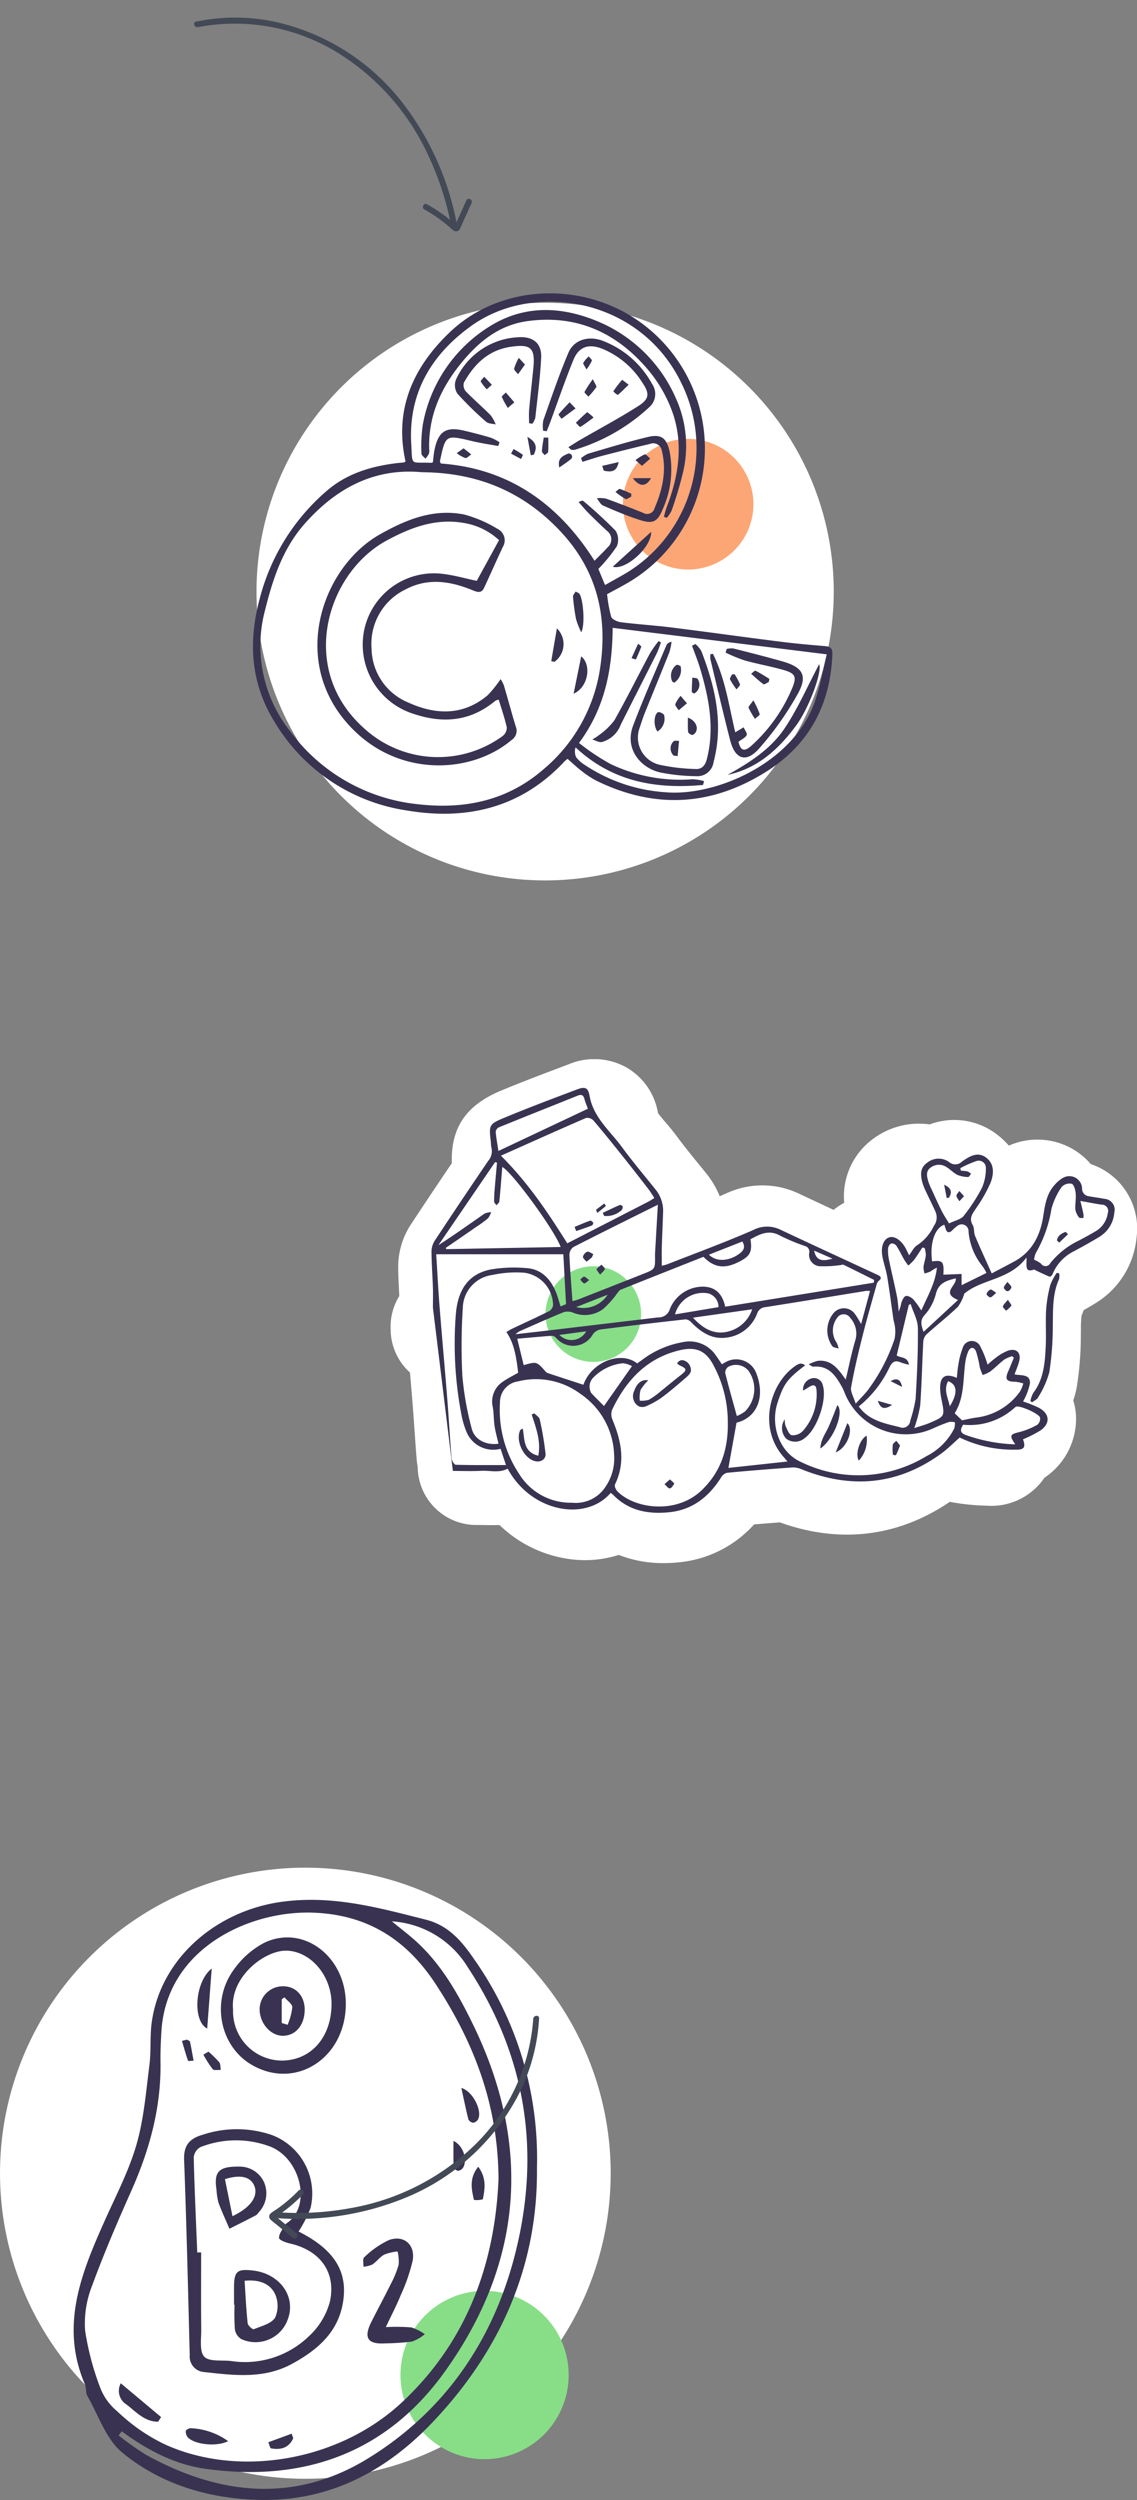 <svg xmlns="http://www.w3.org/2000/svg" xmlns:xlink="http://www.w3.org/1999/xlink" width="193.684" height="425.561" viewBox="0 0 193.684 425.561">
  <rect x="0" y="0" width="193.684" height="425.561" fill="#808080" stroke="none"/>
  <defs>
    <clipPath id="clip-path">
      <rect id="Rectángulo_402096" data-name="Rectángulo 402096" width="137.145" height="100.776" transform="translate(-10)" fill="none"/>
    </clipPath>
    <clipPath id="clip-path-2">
      <rect id="Rectángulo_402099" data-name="Rectángulo 402099" width="122.03" height="107.64" fill="none"/>
    </clipPath>
    <clipPath id="clip-path-3">
      <rect id="Rectángulo_402104" data-name="Rectángulo 402104" width="25.896" height="53.879" transform="translate(0 0)" fill="none"/>
    </clipPath>
  </defs>
  <g id="Grupo_1102155" data-name="Grupo 1102155" transform="translate(11512.363 12227.508)">
    <g id="Grupo_1102154" data-name="Grupo 1102154">
      <g id="Grupo_1102153" data-name="Grupo 1102153">
        <path id="Trazado_874590" data-name="Trazado 874590" d="M137.183,45.315A49.165,49.165,0,1,1,83.166,1.538a49.164,49.164,0,0,1,54.017,43.777" transform="translate(-11507.787 -12177.239)" fill="#fff"/>
        <path id="Trazado_882297" data-name="Trazado 882297" d="M11.119,0A11.119,11.119,0,1,1,0,11.119,11.119,11.119,0,0,1,11.119,0Z" transform="translate(-11406.258 -12152.798)" fill="#fca675"/>
        <path id="Trazado_874591" data-name="Trazado 874591" d="M64.63,28.624c-1.983-8.891,1.318-16.09,7.58-22.041,8.231-7.822,21.442-8.717,31.25-2.457a26.482,26.482,0,0,1-.679,44.981c-1.2.718-2.445,1.355-3.816,2.11a24.164,24.164,0,0,0,.692,3.821c.154.463,1.072.872,1.687.95,2.887.363,5.8.537,8.685.9,6.137.766,12.262,1.629,18.4,2.4,2.526.32,5.065.549,7.6.756.952.077,1.361.354,1.316,1.417-.365,8.68-4,15.452-11.463,20.085-9.3,5.771-18.855,6.221-28.67,1.452a16,16,0,0,1-2.6-1.7c-.823-.622-1.569-1.347-2.378-2.052a3.745,3.745,0,0,0-.47.377c-7.371,7.928-16.612,10.143-26.918,8.406A31.651,31.651,0,0,1,42.179,72.719c-3.942-6.5-4.351-13.466-2.385-20.765A36.023,36.023,0,0,1,51.131,33.688c3.442-3,7.567-4.237,11.979-4.781.413-.051.829-.073,1.242-.126a.951.951,0,0,0,.278-.157m2.817,1.828C59.358,29.7,52.87,33.111,47.472,39.2c-3.769,4.25-5.453,9.432-6.772,14.738a23.389,23.389,0,0,0,4.32,20.658A30.9,30.9,0,0,0,66.783,86.969c7.868.9,15.16-.59,21.3-5.911a27.782,27.782,0,0,0,9.7-17.315c1.318-8.838-.554-16.657-6.859-23.327-6.359-6.724-14.109-9.9-23.479-9.964m31.169,19.2c1.449-.824,2.767-1.524,4.033-2.3a24.907,24.907,0,0,0,9.068-31.869C104.751.75,86.591-2.058,76,5.423,69.112,10.286,65.118,16.9,65.6,25.553c.228,4.039-.2,3.1,3.409,3.3a.781.781,0,0,0,.278-.1c.091-.714.137-1.433.282-2.129.656-3.151,1.965-3.984,5.1-3.238,1.517.362,3.03.752,4.524,1.2a8,8,0,0,1,1.449.771q-.114.319-.225.637c-1.476-.274-2.965-.487-4.423-.835-4.552-1.086-4.547-1.106-5.5,3.408-.016.08.063.18.148.4,11.572.843,20.032,6.848,26.181,16.554.826-.84,1.545-1.517,2.2-2.251a1.8,1.8,0,0,0-.1-2.858q-1.606-1.479-3.145-3.028c-.583-.584-1.105-1.228-1.654-1.845.453-.269.684-.288.8-.181a74.342,74.342,0,0,1,5.49,5.053,2.889,2.889,0,0,1,.193,2.675A27.121,27.121,0,0,1,97.48,46.91l1.135,2.739m1.3,7.291c-.056,7.036-1.31,13.642-5.733,19.6a38.488,38.488,0,0,0,5.384,3.588,27.656,27.656,0,0,0,13.96,2.584,7.875,7.875,0,0,1,1.957.319c-.056.217-.111.434-.166.651-7.975.735-15.4-.5-21.722-6.39a2.355,2.355,0,0,0,.086,1.646,5.368,5.368,0,0,0,1.495,1.345A28.1,28.1,0,0,0,108.9,84.924c8.3.75,21.7-4.766,25.446-15.412.913-2.59,1.366-5.341,2.039-8.061L99.915,56.939" transform="translate(-11507.912 -12177.574)" fill="#393351"/>
        <path id="Trazado_874592" data-name="Trazado 874592" d="M78.518,57.859a5.109,5.109,0,0,1,.558,1.027c.7,2.339,1.32,4.7,2.037,7.033a1.879,1.879,0,0,1-.694,2.29C73.8,73.8,62.191,74.519,54.134,67.136,42.07,56.082,47.736,39,57.948,33.228,62.439,30.693,67.1,28.79,72.34,29.84A21.486,21.486,0,0,1,78,32.281a2.16,2.16,0,0,1,.9,3.093c-1.081,2.3-2.1,4.629-3.176,6.933-.439.943-1.079.786-1.933.434-3.777-1.556-7.619-2.179-11.44-.159a10.275,10.275,0,0,0-5.8,10.1,10.085,10.085,0,0,0,6.271,9.168c4.654,2.106,9.3,2.267,13.48-1.228a18.864,18.864,0,0,0,2.218-2.759M78.258,34.2a11.459,11.459,0,0,0-5.95-2.916c-4.831-.856-9.1.757-13.25,3.017-10.034,5.465-15.1,21.609-3.979,31.75a18.66,18.66,0,0,0,23.782,1.506,1.838,1.838,0,0,0,.724-1.455c-.348-1.607-.9-3.17-1.374-4.743a2.047,2.047,0,0,0-.4.1,2.278,2.278,0,0,0-.389.257c-4.21,3.395-8.838,3.714-13.821,2.023a12.351,12.351,0,0,1-8.3-14.271,12.141,12.141,0,0,1,13.439-9.52c1.931.235,3.822.781,5.723,1.183l3.8-6.934" transform="translate(-11505.617 -12169.762)" fill="#393351"/>
        <path id="Trazado_874593" data-name="Trazado 874593" d="M83.161,47.081a14.151,14.151,0,0,1-.885-2.232,35.363,35.363,0,0,1-.516-3.83c-.024-.273.279-.577.432-.866a2.106,2.106,0,0,1,.631.348c.664.765,1.042,5.305.338,6.58" transform="translate(-11496.512 -12166.957)" fill="#393351"/>
        <path id="Trazado_874594" data-name="Trazado 874594" d="M81.839,55.23c.47-2.314.867-4.261,1.295-6.364,1.835,1.5,1.178,5.286-1.295,6.364" transform="translate(-11496.491 -12164.653)" fill="#393351"/>
        <path id="Trazado_874595" data-name="Trazado 874595" d="M78.829,50.683c.3-1.779.611-3.558.958-5.58a3.73,3.73,0,0,1-.408,5.7l-.55-.119" transform="translate(-11497.287 -12165.648)" fill="#393351"/>
        <path id="Trazado_874596" data-name="Trazado 874596" d="M102.639,37.432c.167-.57.295-1.157.507-1.709,1.969-5.13,2.811-10.435,1.082-15.705a23.346,23.346,0,0,0-4.32-7.642C94.6,6.122,87.859,3,79.466,4.126c-4.757.639-8.191,3.356-11.126,6.883-3.6,4.329-5.866,9.183-5.677,14.96a1.833,1.833,0,0,1-.058.771,4.66,4.66,0,0,1-.587.813c-.236-.283-.678-.569-.676-.851a25.411,25.411,0,0,1,.235-4.973A24.871,24.871,0,0,1,73.2,4.883c6.25-3.794,12.945-3.161,19.309-.2A25.045,25.045,0,0,1,104.721,17.35a19.578,19.578,0,0,1,1.216,12.38,65.945,65.945,0,0,1-1.988,6.681,5.3,5.3,0,0,1-.816,1.215l-.5-.195" transform="translate(-11501.913 -12176.979)" fill="#393351"/>
        <path id="Trazado_874597" data-name="Trazado 874597" d="M82.047,24.579c.722-.449,1.359-.867,2.018-1.248,3.314-1.917,6.7-3.717,9.924-5.776,1.85-1.182,1.921-2.1.693-3.912A14.643,14.643,0,0,0,87.761,7.8c-2.285-.864-3.925-.336-4.852,1.921-1.436,3.5-2.651,7.095-3.965,10.648-.185.5-.389.993-.584,1.488l-.615-.075a5.519,5.519,0,0,1,.027-1.754c1.371-3.86,2.679-7.751,4.277-11.517.929-2.194,3.353-2.932,5.737-2.084a16.112,16.112,0,0,1,8.532,7.407,2.985,2.985,0,0,1-.54,3.982,32.132,32.132,0,0,1-12.618,7.2,1.428,1.428,0,0,1-.612,0c-.082-.011-.149-.124-.5-.437" transform="translate(-11497.591 -12175.965)" fill="#393351"/>
        <path id="Trazado_874598" data-name="Trazado 874598" d="M78.482,20.554c0-.77-.058-1.544.011-2.308.215-2.381.486-4.757.721-7.135.336-3.4-.468-4.071-3.856-3.568-3.813.566-6.2,2.925-7.971,6.086a1.612,1.612,0,0,0,.29,1.467c1.369,1.415,2.873,2.7,4.26,4.1a6.407,6.407,0,0,1,.857,1.565c-.553-.143-1.253-.12-1.63-.458a56.117,56.117,0,0,1-4.886-4.783,2.641,2.641,0,0,1-.258-2.376A12.274,12.274,0,0,1,76.53,5.919c2.578-.2,4.137.958,4.012,3.5-.169,3.418-.631,6.821-1,10.227a3.247,3.247,0,0,1-.5.991l-.555-.086" transform="translate(-11500.719 -12176.015)" fill="#393351"/>
        <path id="Trazado_874599" data-name="Trazado 874599" d="M82.847,22.976a5.25,5.25,0,0,1,1.216-.764c3.384-.988,6.756-2.033,10.184-2.844,2.257-.532,3.162.186,3.673,2.442a16.337,16.337,0,0,1-1.186,9.9c-.876,2.162-1.7,2.5-3.93,1.778-2.117-.68-4.176-1.554-6.217-2.443-.45-.2-.713-.818-1.062-1.244a5.161,5.161,0,0,1,1.55.058c2.144.769,4.271,1.593,6.383,2.448a1.3,1.3,0,0,0,1.893-.775c1.35-3.157,2.113-6.4,1.243-9.846a1.478,1.478,0,0,0-2.034-1.122c-2.674.626-5.34,1.3-8,1.99-1.173.3-2.323.7-3.483,1.052l-.231-.626" transform="translate(-11496.225 -12172.496)" fill="#393351"/>
        <path id="Trazado_874600" data-name="Trazado 874600" d="M87.109,38.051,93.665,32.1c.077,2.635-4.377,6.628-6.556,5.946" transform="translate(-11495.098 -12169.085)" fill="#393351"/>
        <path id="Trazado_874601" data-name="Trazado 874601" d="M85.173,16.911c-.914.665-1.564,1.182-2.273,1.6-.085.049-.5-.46-.756-.711.636-.612,1.258-1.242,1.937-1.8a8.52,8.52,0,0,1,1.092.915" transform="translate(-11496.411 -12173.345)" fill="#393351"/>
        <path id="Trazado_874602" data-name="Trazado 874602" d="M82.71,15.715,80.318,17.48c-.177-.26-.558-.687-.5-.757.584-.719,1.239-1.382,1.874-2.06l1.019,1.052" transform="translate(-11497.027 -12173.696)" fill="#393351"/>
        <path id="Trazado_874603" data-name="Trazado 874603" d="M89.8,12.472c-.741.722-1.266,1.275-1.856,1.746a2.908,2.908,0,0,1-.754-.616,17.791,17.791,0,0,1,1.5-1.955c.019-.02.527.389,1.111.824" transform="translate(-11495.077 -12174.494)" fill="#393351"/>
        <path id="Trazado_874604" data-name="Trazado 874604" d="M88.5,22.715c-.353,1.8-1.419,1.673-2.444,1.493-.164-.028-.244-.551-.363-.846l2.807-.647" transform="translate(-11495.472 -12171.567)" fill="#393351"/>
        <path id="Trazado_874605" data-name="Trazado 874605" d="M74.3,15.021l-1.106.962a14.4,14.4,0,0,1-1.024-1.875c-.056-.14.445-.5.689-.759L74.3,15.021" transform="translate(-11499.05 -12174.045)" fill="#393351"/>
        <path id="Trazado_874606" data-name="Trazado 874606" d="M84.733,11.556c.339.746.69,1.191.589,1.355a13.506,13.506,0,0,1-1.349,1.621c-.235-.276-.726-.675-.663-.808a19.424,19.424,0,0,1,1.422-2.168" transform="translate(-11496.104 -12174.519)" fill="#393351"/>
        <path id="Trazado_874607" data-name="Trazado 874607" d="M75.672,9.82c-.465.655-.821,1.153-1.176,1.653-.238-.326-.719-.7-.665-.969a8.824,8.824,0,0,1,.79-1.819L75.672,9.82" transform="translate(-11498.61 -12175.277)" fill="#393351"/>
        <path id="Trazado_874608" data-name="Trazado 874608" d="M90.15,27.662c-.322.143-.745.486-.947.386a12.749,12.749,0,0,1-1.725-1.2c.254-.185.569-.569.754-.515a15.743,15.743,0,0,1,1.959.828c-.013.167-.027.333-.04.5" transform="translate(-11495 -12170.611)" fill="#393351"/>
        <path id="Trazado_874609" data-name="Trazado 874609" d="M79.929,23.944c-.357-1.57.573-1.95,1.435-2.344a.542.542,0,0,1,.587.886c-.645.522-1.343.979-2.022,1.458" transform="translate(-11497.017 -12171.869)" fill="#393351"/>
        <path id="Trazado_874610" data-name="Trazado 874610" d="M91.286,23.633c-.48-.42-.8-.694-1.111-.969a7.423,7.423,0,0,1,1.581-.984c.206-.07.617.465.933.725l-1.4,1.228" transform="translate(-11494.287 -12171.844)" fill="#393351"/>
        <path id="Trazado_874611" data-name="Trazado 874611" d="M89.822,24.883h3.093c-.842,1.5-1.941,1.529-3.093,0" transform="translate(-11494.381 -12170.995)" fill="#393351"/>
        <path id="Trazado_874612" data-name="Trazado 874612" d="M67.26,20.862l1.311,1.043c-.345.224-.745.682-1.024.618a5.427,5.427,0,0,1-1.455-.838l1.168-.823" transform="translate(-11500.655 -12172.058)" fill="#393351"/>
        <path id="Trazado_874613" data-name="Trazado 874613" d="M78.661,19.433c0,.813.04,1.63-.029,2.437-.016.2-.4.36-.608.539-.162-.23-.47-.469-.458-.69.046-.773.2-1.539.315-2.308l.78.023" transform="translate(-11497.621 -12172.441)" fill="#393351"/>
        <path id="Trazado_874614" data-name="Trazado 874614" d="M76.192,22.451c-.176-.955-.353-1.909-.578-3.129,1.493.853,1.723,1.75,1.089,3.033l-.511.1" transform="translate(-11498.137 -12172.465)" fill="#393351"/>
        <path id="Trazado_874615" data-name="Trazado 874615" d="M71.224,12.6l-.869.771a7.746,7.746,0,0,1-1.023-1.326c-.068-.138.382-.536.594-.814l1.3,1.369" transform="translate(-11499.8 -12174.605)" fill="#393351"/>
        <path id="Trazado_874616" data-name="Trazado 874616" d="M83.685,10.713c-.3-.6-.62-.972-.536-1.142a5.446,5.446,0,0,1,.915-1.084c.195.25.6.566.541.74a7.5,7.5,0,0,1-.92,1.486" transform="translate(-11496.148 -12175.329)" fill="#393351"/>
        <path id="Trazado_874617" data-name="Trazado 874617" d="M73.848,20.955c.536.322,1.081.63,1.586,1a3.823,3.823,0,0,1-.329.7l-1.693-.914.436-.784" transform="translate(-11498.719 -12172.033)" fill="#393351"/>
        <path id="Trazado_874618" data-name="Trazado 874618" d="M100.564,47.29a5.035,5.035,0,0,1,1.009,1.214c2.352,6.1,3.81,12.3,2.082,18.873a2.786,2.786,0,0,1-2.974,2.412,32.909,32.909,0,0,1-6.168-.644c-3.17-.741-6.11-3.891-4.561-7.986,1.744-4.611,3.758-9.121,5.667-13.669.109-.258.348-.462.876-.58a10.417,10.417,0,0,1-.379,1.8c-1.381,3.475-2.815,6.93-4.209,10.4-.33.817-.58,1.665-.869,2.5a4.76,4.76,0,0,0,3.376,6.226,32.649,32.649,0,0,0,6.153.73c1.033.068,1.637-.536,1.924-1.64,1.379-5.307.377-10.419-1.14-15.494-.389-1.3-.91-2.565-1.373-3.846l.585-.3" transform="translate(-11494.459 -12165.171)" fill="#393351"/>
        <path id="Trazado_874619" data-name="Trazado 874619" d="M100.711,48.73c2.112,4.245,2.742,8.946,3.8,13.36l1.428-.851c.192.45.655,1.029.516,1.323-.217.455-.843.716-1.4,1.139.374,1.51.971,1.8,2.281.6a27.41,27.41,0,0,0,6.928-9.865c.742-1.821.434-2.394-1.513-2.951-2.2-.628-4.457-1.022-6.657-1.634a28.062,28.062,0,0,1-3.227-1.326c.059-.207.12-.415.18-.622a3.439,3.439,0,0,1,1.1-.094c2.818.712,5.639,1.421,8.434,2.218,3.4.97,4.3,2.4,2.606,5.471a52.726,52.726,0,0,1-6.617,9.354c-2.213,2.509-4.1,1.831-4.931-1.407-1.173-4.576-2.252-9.176-3.358-13.768a3.886,3.886,0,0,1-.008-.875l.444-.07" transform="translate(-11491.625 -12164.94)" fill="#393351"/>
        <path id="Trazado_874620" data-name="Trazado 874620" d="M102.587,68.76c3.7-2.053,7.311-4.35,9.673-7.857,2.3-3.411,3.953-7.256,5.925-10.979.556,1.235-1.7,7.449-3.963,10.5-2.966,4-6.546,7.261-11.635,8.34" transform="translate(-11491.005 -12164.373)" fill="#393351"/>
        <path id="Trazado_874621" data-name="Trazado 874621" d="M96.046,47.041a17.267,17.267,0,0,1-.673,1.792c-2.047,4.08-4.126,8.144-6.175,12.223A4.809,4.809,0,0,1,86,64c-.5.1-1.092-.276-1.644-.432a9.637,9.637,0,0,0,1.208-.8,11.385,11.385,0,0,0,2.559-2.473c2.114-3.745,4.03-7.6,6.06-11.4a19.675,19.675,0,0,1,1.465-2.075l.4.217" transform="translate(-11495.825 -12165.193)" fill="#393351"/>
        <path id="Trazado_874622" data-name="Trazado 874622" d="M93.255,59.681c-.7-.818-.673-2.88.086-3.289.21-.113,1.008.287,1.03.5a2.557,2.557,0,0,1-1.116,2.785" transform="translate(-11493.606 -12162.668)" fill="#393351"/>
        <path id="Trazado_874623" data-name="Trazado 874623" d="M108.769,52.725c-.314.139-.773.484-.914.383-.745-.532-1.407-1.176-2.1-1.782.257-.183.62-.582.752-.516.814.4,1.575.913,2.356,1.386l-.095.529" transform="translate(-11490.167 -12164.142)" fill="#393351"/>
        <path id="Trazado_874624" data-name="Trazado 874624" d="M95.516,53.054c-.235-.125-.3-.138-.321-.174a2.276,2.276,0,0,1,.7-2.851c.1-.086.692.132.709.257a2.6,2.6,0,0,1-1.087,2.769" transform="translate(-11493.023 -12164.351)" fill="#393351"/>
        <path id="Trazado_874625" data-name="Trazado 874625" d="M97.238,57.117c1.359.51,1.873,1.754,1.275,2.59-.132.185-.44.407-.6.365-.253-.064-.62-.325-.641-.532-.077-.746-.03-1.5-.03-2.423" transform="translate(-11492.424 -12162.472)" fill="#393351"/>
        <path id="Trazado_874626" data-name="Trazado 874626" d="M106.226,54.788a15.84,15.84,0,0,1,1.09,2.348c.051.182-.525.536-.813.812a13.9,13.9,0,0,1-1.089-1.889c-.076-.187.353-.579.812-1.271" transform="translate(-11490.26 -12163.087)" fill="#393351"/>
        <path id="Trazado_874627" data-name="Trazado 874627" d="M98.153,54.45c-.167-.118-.394-.2-.393-.288.009-.81.057-1.62.094-2.43.309.068.81.047.893.223a1.712,1.712,0,0,1-.593,2.5" transform="translate(-11492.282 -12163.896)" fill="#393351"/>
        <path id="Trazado_874628" data-name="Trazado 874628" d="M95.438,62.773a1.689,1.689,0,0,1-.02-2.447c.135-.168.612-.059.931-.078l-.243,2.6-.668-.078" transform="translate(-11493.037 -12161.648)" fill="#393351"/>
        <path id="Trazado_874629" data-name="Trazado 874629" d="M103.674,51.257a10.362,10.362,0,0,1,.939,1.74c.068.2-.379.578-.592.874a14.881,14.881,0,0,1-1.1-1.687c-.091-.187.187-.553.3-.837l.456-.09" transform="translate(-11490.921 -12164.021)" fill="#393351"/>
        <path id="Trazado_874630" data-name="Trazado 874630" d="M97.526,55.457l-1.409,1.192c-.207-.358-.645-.778-.57-1.06a5.289,5.289,0,0,1,.894-1.4c.3.348.593.7,1.085,1.271" transform="translate(-11492.869 -12163.246)" fill="#393351"/>
        <path id="Trazado_874631" data-name="Trazado 874631" d="M90.765,47.171a5.99,5.99,0,0,1,.558.479c-.3.74-.594,1.483-.941,2.2a5.029,5.029,0,0,1-.738-.233l1.122-2.448" transform="translate(-11494.428 -12165.102)" fill="#393351"/>
        <g id="Grupo_1100972" data-name="Grupo 1100972" transform="translate(-11445.825 -12047.204)" clip-path="url(#clip-path)">
          <path id="Trazado_874716" data-name="Trazado 874716" d="M119.26,17.845a11.838,11.838,0,0,0-3.184-2.62,12.044,12.044,0,0,0-10.757-.514,12.891,12.891,0,0,0-1.807-1.726A11.951,11.951,0,0,0,91.825,11.1a13.056,13.056,0,0,0-9.538,2.389,12.138,12.138,0,0,0-5.019,10.954,11.236,11.236,0,0,0-1.806,1.2q-2.908-1.351-5.811-2.715a14.548,14.548,0,0,0-12.5-.075c-.364.159-.728.315-1.093.471a15.229,15.229,0,0,0-2.239-3.819c-.535-.671-1.078-1.337-1.62-2-1.2-1.474-2.329-2.866-3.347-4.252-.707-.963-1.409-1.789-2.031-2.517-.445-.523-1.038-1.219-1.279-1.589a11.027,11.027,0,0,0-5.386-7.755A11.247,11.247,0,0,0,30.283.885l-.566.213C26.146,2.444,22.455,3.835,18.8,5.356c-5.923,2.463-8.56,6.288-8.371,12.343-2.293,3.382-4.631,6.88-6.972,10.43a13.124,13.124,0,0,0-2.164,7.21c.006,1.378.071,2.662.134,3.9.018.361.032.722.049,1.082A9.909,9.909,0,0,0,0,45.761l.01.417A9.93,9.93,0,0,0,3.3,53.333c.159,1.857.319,3.716.466,5.575.11,1.372.2,2.746.3,4.118.118,1.725.236,3.448.381,5.16a11.034,11.034,0,0,0,.17,1.2,9.972,9.972,0,0,0,9.972,9.9c.431,0,.854,0,1.268.011.828.011,1.738.023,2.7,0a21.292,21.292,0,0,0,12.458,5.859,18.955,18.955,0,0,0,7.852-.775,20.631,20.631,0,0,0,7.654,1.395,26.177,26.177,0,0,0,2.75-.15,19.725,19.725,0,0,0,12.65-6.437c1.367-.113,2.821-.228,4.4-.344,10.207,3.673,20.157,2.472,28.931-3.5a37.615,37.615,0,0,0,6.224.652,10.9,10.9,0,0,0,9.676-4.438c.069-.095.14-.2.212-.3l.088-.061a12.09,12.09,0,0,0,5.3-10.536,11.262,11.262,0,0,0-.465-2.586,15.016,15.016,0,0,0,.61-2.338,56.453,56.453,0,0,0,.683-8.668l.012-1.044a17.878,17.878,0,0,1,.112-2.389c.138-.312.253-.617.354-.918.664-.377,1.345-.773,2.029-1.194a14.672,14.672,0,0,0,6.986-11.212,11.555,11.555,0,0,0-7.81-12.462" transform="translate(0 0)" fill="#fff"/>
          <circle id="Elipse_11562" data-name="Elipse 11562" cx="8.139" cy="8.139" r="8.139" transform="translate(26.397 35.247)" fill="#87de87"/>
          <path id="Trazado_874717" data-name="Trazado 874717" d="M5.966,41.429c0-1.211.032-2.354-.006-3.494-.068-2.034-.226-4.066-.237-6.1a3.516,3.516,0,0,1,.571-1.844q4.487-6.8,9.075-13.537a2.52,2.52,0,0,0,.551-2.315,4.678,4.678,0,0,1-.078-.834c-.344-2.99-.389-3.1,2.363-4.242,4.053-1.687,8.166-3.227,12.275-4.777,1.412-.532,1.918-.346,2.175,1.092.662,3.69,3.49,5.954,5.525,8.727,1.818,2.475,3.809,4.824,5.728,7.225a5.727,5.727,0,0,1,1.267,3.9c-.069,2-.162,3.992-.221,5.988-.028.978,0,1.959,0,3.063a8.431,8.431,0,0,0,.87-.221c4.908-1.925,9.865-3.74,14.693-5.85a5.158,5.158,0,0,1,4.684-.044c5.486,2.585,11,5.113,16.5,7.671.492.228.858.514.2,1.03a1.468,1.468,0,0,0-.386.74c-.793,2.84-1.62,5.674-2.338,8.534-.735,2.928-1.441,5.871-1.975,8.842-.135.752.434,1.631.778,2.778.9-1,1.649-1.706,2.238-2.525A30.743,30.743,0,0,0,84.6,46.757a6.268,6.268,0,0,0-.156-3.119c-.365-2.485-.675-4.98-1.086-7.458-.2-1.216-.646-2.393-.847-3.608-.263-1.587.259-2.814,1.171-3.114.891-.293,2.043.456,2.8,1.832.189.346.35.707.6,1.215.487-.634.8-1.356,1.348-1.694A8,8,0,0,0,91.3,27.5a2.421,2.421,0,0,0,.267-2.438c-.51-1.125-1.067-2.227-1.583-3.348a9.585,9.585,0,0,1-.663-1.662c-.3-1.2-.4-2.412.785-3.257a3.078,3.078,0,0,1,3.8-.156,1.6,1.6,0,0,0,2.2-.1c1.258-.867,2.671-1.788,4.161-.612,1.408,1.111,1.232,2.808.7,4.211A24.765,24.765,0,0,1,98.5,24.483c-.578.905-1.283,1.669-.581,2.87.3.518.162,1.28.4,1.856.869,2.068,1.816,4.1,2.836,6.381,1.447-.764,2.6-1.365,3.745-1.979,3.128-1.677,4.53-4.449,5.043-7.83.288-1.894.587-3.819,1.976-5.306a5.219,5.219,0,0,1,1.359-1.139,2.173,2.173,0,0,1,3.271,1.763,1.287,1.287,0,0,0,1.178,1.357c.86.173,1.738.256,2.593.439a1.849,1.849,0,0,1,1.722,2.3,5.3,5.3,0,0,1-2.514,4.151c-1.395.856-2.834,1.642-4.272,2.425a7.567,7.567,0,0,0-3.756,3.989c-.064.175-.383.43-.481.389-.825-.335-1.627-.728-2.435-1.107-.067-.032-.142-.134-.185-.119-1.722.613-1.239-.738-1.322-2.032-2.887,3.864-7.564,3.594-10.593,6.145A7.337,7.337,0,0,1,95.4,41.27C93.673,42.923,91.781,44.4,90.009,46a2.024,2.024,0,0,0-.514,1.292c-.19,3.587-.262,7.182-.52,10.762a22.622,22.622,0,0,1-1.01,3.87c.961-.321,1.808-.543,2.607-.882,2.612-1.114,2.6-1.128,2.051-3.885a11.156,11.156,0,0,1-.258-2.013c-.023-2.009.895-2.617,2.843-1.771.092-.8.13-1.577.28-2.329a12.882,12.882,0,0,1,.725-2.758,1.6,1.6,0,0,1,3-.263,16.872,16.872,0,0,1,1.24,3.1,19.358,19.358,0,0,1,1.5-1.255,8.31,8.31,0,0,1,1.958-1.122c1.443-.492,2.294.331,1.919,1.81-.184.724-.494,1.417-.781,2.216,1.079.254,2.7-.112,2.617,1.547A10.6,10.6,0,0,1,106.5,57.39a21.753,21.753,0,0,1,2.683,1.07c1.872,1.02,2,2.647.269,3.871a21.794,21.794,0,0,1-2.967,1.5c.489,1.345.223,1.811-1.312,1.762A20.891,20.891,0,0,1,95.7,63.529c-1.044.914-2.019,1.912-3.131,2.72-7.468,5.429-15.478,6.073-23.936,2.63a3.44,3.44,0,0,0-1.493-.253c-3.7.267-7.4.556-11.1.907a1.725,1.725,0,0,0-1,.818c-2.052,3.246-4.842,5.47-8.725,5.884-3.606.383-7.022-.206-9.7-3.006a2.536,2.536,0,0,0-.368-.275c-4.224,4.931-13.523,3.314-17.555-4.131-1.449.8-3.018.287-4.533.372-1.549.086-3.107.019-4.793.019M21.431,51.206c2.2-.635,2.2-.634,3.723,1.083a.93.93,0,0,0,.376.269c2.021.669,4.045,1.328,6.074,1.99,1.32-3.818,6.313-5.878,9.157-3.639.251-.178.512-.358.77-.545A16.034,16.034,0,0,1,48.479,47.3a5.411,5.411,0,0,1,5.675,2.234c.346.478.664.976,1.036,1.526.248-.144.445-.268.65-.376a3.658,3.658,0,0,1,5.147,1.735c1.653,4.056.3,7.685-3.3,8.582L56.3,68.7l10.063-1.092c-.364-.427-.512-.608-.667-.784-4.4-4.987-2.342-12.4,1.884-15.4.533-.378,1.1-.753,1.787-.18-3.055,2.332-3.634,3.119-4.687,6.332-1.284,3.918.344,8.439,3.886,10.066A22.28,22.28,0,0,0,90.036,66.7a10.649,10.649,0,0,0,4.752-4.755,3.179,3.179,0,0,0,.088-1.015,2.818,2.818,0,0,0-1.006-.046c-.9.309-1.791.678-2.664,1.071A11.215,11.215,0,0,1,76.146,56.03a9.64,9.64,0,0,0-.434-.986c-1.093-1.976-2.267-3.846-4.982-3.572-.122.012-.26-.133-.755-.405a7.528,7.528,0,0,1,1.538-.593c2.417-.264,3.573,1.52,4.773,3.185.567-2.361,1.005-4.625,1.672-6.819a3.946,3.946,0,0,0-.886-3.652,1.326,1.326,0,0,0-2.247-.04,3.622,3.622,0,0,0-.08,4.245,3.738,3.738,0,0,1,.324.994c-.365-.135-.846-.168-1.077-.424a4.63,4.63,0,0,1,.166-5.545,2.3,2.3,0,0,1,3.795.226c.305.4.537.865.96,1.558.54-2.009,1.014-3.774,1.513-5.629a6.194,6.194,0,0,0-.708,0C74,39.5,68.289,40.439,62.569,41.336A1.565,1.565,0,0,0,61.2,42.419a6.392,6.392,0,0,1-5.324,4.112c-2.435.3-4.277-.963-5.909-2.619a1.447,1.447,0,0,0-.952-.5q-7.26.8-14.507,1.722a2.071,2.071,0,0,0-1.286.815,3.841,3.841,0,0,1-6.3.59,1.048,1.048,0,0,0-.686-.331c-1.939.14-3.874.323-5.906.5.381,1.558.73,2.983,1.1,4.492M56.2,60.9a20.323,20.323,0,0,0-2.318-9.434c-1.334-2.72-3.058-3.488-5.989-2.77-5.571,1.365-9.039,5.15-11.408,10.119a2.335,2.335,0,0,0,.071,1.686c1.5,3.624,2.261,7.244.428,11.005-.131.269.133.893.4,1.168,2.887,2.956,10.006,3.994,14.351-.161,3.19-3.051,4.556-6.858,4.464-11.614m-.443-19.644L81.069,37.17c.013-.158.027-.316.039-.476-1.732-.863-3.46-1.732-5.2-2.575-.14-.068-.363.047-.548.06a19.751,19.751,0,0,1-3.5.186,1.933,1.933,0,0,1-1.787-2.286.989.989,0,0,0-.744-1.152,35.267,35.267,0,0,1-4.194-1.75c-1.936-1.1-3.473-.269-5.072.6.326,2.131-.045,2.859-1.895,3.809-2.5,1.283-4.266,1.062-6.122-.819-4.681,1.854-9.394,3.716-14.1,5.6-.223.09-.378.36-.551.557a15.483,15.483,0,0,1-2.488,2.77,5.231,5.231,0,0,1-5.027.594,2.432,2.432,0,0,0-1.617-.108C25.71,43.216,23.2,44.35,20.675,45.46a4.224,4.224,0,0,0-.63.483c2.148-.247,4.05-.459,5.95-.685q9.159-1.086,18.318-2.178a1.977,1.977,0,0,0,2.012-1.417,6.081,6.081,0,0,1,5.595-3.82c2.183.012,3.356,1.23,3.836,3.412m-26.1,33.368a6.032,6.032,0,0,0,5.288-2.139,8.587,8.587,0,0,0,1.886-6.039A13.05,13.05,0,0,0,31.06,56.071a12.668,12.668,0,0,0-10.589-2.1,3.557,3.557,0,0,0-3.079,3.569A19.632,19.632,0,0,0,20.641,69.7a10.281,10.281,0,0,0,9.012,4.923m-12.1-59.07c4.639,4.616,8.01,9.682,11.3,14.914,4.7-2.411,9.274-4.757,13.846-7.11.313-.161.6-.368.989-.609-.359-.538-.657-1.049-1.016-1.513-1.415-1.83-2.834-3.658-4.279-5.464-1.67-2.088-3.346-4.171-5.077-6.207a1.452,1.452,0,0,0-1.247-.443c-4.754,2.057-9.478,4.183-14.518,6.431m-.411,49.034c-.23-1.005-.518-2-.672-3.01-.162-1.061-.118-2.155-.3-3.212a4.042,4.042,0,0,1,1.666-4.312c.831-.589,1.76-1.039,2.651-1.555-.406-3.56-.892-5.267-2.012-6.936.346-.195.675-.408,1.026-.573,2.093-.991,4.2-1.946,6.274-2.982a1.386,1.386,0,0,0,.66-1.033,5.64,5.64,0,0,0-4.908-5.5,18.838,18.838,0,0,0-5.423.383,5.768,5.768,0,0,0-5.042,5.6,98.674,98.674,0,0,0-.078,11.586,52.063,52.063,0,0,0,1.583,8.924c.473,1.94,2.433,2.9,4.574,2.617m1.266,3.621c-.344-1.043-.629-1.9-.912-2.757A4.923,4.923,0,0,1,11.6,62.345a14.517,14.517,0,0,1-.742-2.524A64.164,64.164,0,0,1,9.889,42.3c.4-4.072,2.2-6.594,5.849-7.369a23.652,23.652,0,0,1,6.046-.253c2.595.133,4.182,1.78,5.132,4.082.316.768.52,1.581.8,2.452l.924-.392c-.161-2.952-.315-5.81-.46-8.49H6.527c.2,3.1.341,5.967.566,8.824.415,5.254.9,10.5,1.316,15.754.27,3.383.455,6.773.74,10.155.034.4.45,1.092.7,1.1,2.787.079,5.578.05,8.553.05M16.878,16.741l-.316-.1L6.9,30.784c2.7-1.732,5.261-3.571,7.851-5.368a3.159,3.159,0,0,1,1.132-.251,3.3,3.3,0,0,1-.533,1.044,19.5,19.5,0,0,1-1.93,1.415Q10.8,29.441,8.159,31.243l.08.215,19.489-.364c-1.123-3.011-8.395-12.908-9.947-13.607-.161,1.956-.3,3.9-.5,5.848-.023.234-.319.441-.489.66-.141-.214-.4-.425-.4-.643a20.472,20.472,0,0,1,.1-2.149c.119-1.488.258-2.976.388-4.462m27.4,7.161c-5.009,2.492-9.731,4.819-14.415,7.219a1.7,1.7,0,0,0-.647,1.344c.111,2.585.329,5.165.516,7.835a9.29,9.29,0,0,0,.9-.24q5.577-2.185,11.15-4.386c2.053-.812,2.042-.821,2.014-2.984-.006-.517.04-1.037.069-1.555.133-2.344.269-4.688.415-7.233M87.343,40.8c-.1.051-.209.1-.313.155-.684,2.854-1.367,5.708-2.057,8.593.6.477,1.852.13,2.086,1.586a10.188,10.188,0,0,1-1.307-.357c-.9-.391-1.423-.315-1.964.7a18.96,18.96,0,0,1-5.287,6.77c.295.342.505.628.757.873,1.726,1.666,3.986,2.084,6.191,2.63a1.293,1.293,0,0,0,1.827-1.09,23.975,23.975,0,0,0,.913-3.7c.24-4.023.432-8.058.385-12.085-.016-1.364-.8-2.72-1.23-4.078m28.915-17.544c.2.837.377,1.54.523,2.247a3.02,3.02,0,0,1-.01.662c-.254-.023-.641.047-.735-.086a3,3,0,0,1-.634-1.352c-.067-.908.141-1.836.057-2.739-.055-.6-.284-1.493-.682-1.659a1.843,1.843,0,0,0-1.71.553,11.864,11.864,0,0,0-1.734,3.716,21.831,21.831,0,0,1-2.657,7.506,3.486,3.486,0,0,0-.3,1.161,5.087,5.087,0,0,1,1.183.669.906.906,0,0,0,1.575-.088,13.869,13.869,0,0,1,4.83-3.83q1.486-.772,2.932-1.621a4.255,4.255,0,0,0,2.035-3.091,1.06,1.06,0,0,0-1.025-1.412c-1.1-.151-2.183-.376-3.65-.635M96.1,60.6c.9-.178,1.675-.377,2.46-.475a10.7,10.7,0,0,0,7.4-4.408,5.776,5.776,0,0,0,.574-1.391,6.776,6.776,0,0,0-1.425-.3c-1.426.007-1.733-.43-1.157-1.74.34-.775.649-1.563.972-2.345l-.291-.26a5.787,5.787,0,0,0-1.34.578c-.821.628-1.546,1.381-2.363,2.015a6.444,6.444,0,0,1-1.307.616,10.616,10.616,0,0,1-.494-1.273,18.464,18.464,0,0,0-.646-2.755c-.357-.832-1-.778-1.347.057a7.6,7.6,0,0,0-.5,1.957c-.376,2.911-.155,5.937-1.791,8.52L96.1,60.6M93.888,27.082c1.07-.521,2.028-.692,2.477-1.264a29.782,29.782,0,0,0,3.126-4.8,8.021,8.021,0,0,0,.668-3.309A1.219,1.219,0,0,0,98.5,16.481a18.528,18.528,0,0,0-2.7,1.2l.113.426a7.27,7.27,0,0,1,1.109.119,2.3,2.3,0,0,1,.613.4c-.167.2-.346.567-.5.556a4.934,4.934,0,0,1-1.8-.355c-.668-.33-1.206-.913-1.845-1.314a2.33,2.33,0,0,0-2.7.037c-.879.591-.689,1.452-.472,2.268a9.145,9.145,0,0,0,.582,1.434c.562,1.228,1.112,2.463,1.717,3.67.364.727.821,1.407,1.266,2.155m-.959,8.728,3.1-.118V37.6l4.23-2.087a6.882,6.882,0,0,0-.673-1.146,10.759,10.759,0,0,1-2.372-5.9,1.172,1.172,0,0,0-1.923-.953,5.735,5.735,0,0,0-.885.784c-.467.409-.851.419-1.076-.246-.084-.248-.163-.5-.245-.751-1.648.563-2.5,3.227-2.077,6.252,1.8-.276,2.051.045,1.917,2.255M32.362,7.56c-.221-.617-.449-1.132-.589-1.67-.174-.672-.526-.807-1.145-.559-4.48,1.8-8.968,3.579-13.441,5.4a.994.994,0,0,0-.528.753c.1,1.1.3,2.189.466,3.263,5.083-2.4,10.117-4.772,15.237-7.186m57.373,23.7-.4-.069c-.475.716-.922,1.451-1.434,2.137a7.649,7.649,0,0,1-.968.922c-.234-.341-.492-.667-.7-1.025-.452-.787-.835-1.619-1.335-2.372A1.009,1.009,0,0,0,84,30.5a1.125,1.125,0,0,0-.5.857,7.511,7.511,0,0,0,.151,1.895c.447,2.148.964,4.28,1.4,6.429a23.388,23.388,0,0,1,.248,2.413,6.129,6.129,0,0,0,.452-1.485c.158-.449.433-1.082.783-1.177s.961.267,1.284.6A14.726,14.726,0,0,1,89.158,41.9c1.084-2.458,2.394-4.67,2.659-7.287a5.646,5.646,0,0,0-1.06.633,5.718,5.718,0,0,1-1.043.354,3.883,3.883,0,0,1-.183-1.1c.08-.671.332-1.32.4-1.991a4.756,4.756,0,0,0-.2-1.247m15.441,33.43c-1.056-1.516-.91-1.715.727-2.1a12.727,12.727,0,0,0,3.038-1.243,1.39,1.39,0,0,0,.459-1.19c-.112-.666-3.4-2.115-4.064-1.889a.966.966,0,0,0-.293.2,11.38,11.38,0,0,1-8.75,2.877c-.54.834-.543,1.374.422,1.742a27.562,27.562,0,0,0,8.462,1.6M57.74,59.867a6.978,6.978,0,0,0,1.353-.748,5.38,5.38,0,0,0,.621-6.965,2.772,2.772,0,0,0-3.453-.656,1.272,1.272,0,0,0-.507,1.02c.6,2.413,1.286,4.8,1.986,7.349m-22.634-1.7c1.593-2.27,3.111-4.434,4.766-6.791a4.153,4.153,0,0,0-1.524-.493,8.174,8.174,0,0,0-4.976,2.356,2.2,2.2,0,0,0-.445,2.7c.7.753,1.442,1.475,2.18,2.225M60.347,41.7,50.268,43.125c1.8,1.961,3.7,2.969,6.056,2.339A5.734,5.734,0,0,0,60.347,41.7m29.195,3.838,5.868-5.421c-2.965-1.245-.145-2.456-.386-3.688-1.481.381-2.839.716-3.352,2.525a8.543,8.543,0,0,1-1.817,3.58c-.91.937-.791,1.655-.314,3M54.617,41.327a2.409,2.409,0,0,0-1.724-2.333,4.933,4.933,0,0,0-5.685,3.573l7.409-1.24m-1.631-8.922c1.222,1.235,3.331,1.135,5.093-.1.75-.525,1.2-1.121.6-2.144l-5.7,2.244M93.726,53.932c-.818,1.529.021,2.889.284,4.291,1.273-2.053,1.417-3.664-.284-4.291m-58-14.712-5.349,2.1a4.907,4.907,0,0,0,5.349-2.1m-3.649,6.227-4.563.615a2.861,2.861,0,0,0,4.563-.615m41.951-12.37-3.131-1.37c.348,1.571,1.163,1.944,3.131,1.37" transform="translate(1.242 0.872)" fill="#393351"/>
          <path id="Trazado_874718" data-name="Trazado 874718" d="M89.552,51.7a4.758,4.758,0,0,1,.484-1.368C91.814,48,92.021,45.243,92.16,42.49c.107-2.11-.049-4.234.074-6.342a22.476,22.476,0,0,1,.717-4.224,9.525,9.525,0,0,1,1.1-2.047l.405.09a2.6,2.6,0,0,1-.017.988c-1.161,2.565-1.019,5.279-1.069,8a51.73,51.73,0,0,1-.593,7.856,16.149,16.149,0,0,1-1.931,4.3c-.179.349-.662.543-1.005.808l-.285-.212" transform="translate(19.433 6.484)" fill="#393351"/>
          <path id="Trazado_874719" data-name="Trazado 874719" d="M86.555,33.647c.3.5.664.882.59,1.008a4.235,4.235,0,0,1-.91.858c-.19-.252-.581-.559-.528-.742.1-.348.448-.624.848-1.123" transform="translate(18.598 7.302)" fill="#393351"/>
          <path id="Trazado_874720" data-name="Trazado 874720" d="M85.073,32.776c-.458.372-.711.72-1.011.769-.194.033-.688-.443-.649-.571a1.239,1.239,0,0,1,.667-.752c.191-.066.52.274.993.554" transform="translate(18.101 6.991)" fill="#393351"/>
          <path id="Trazado_874721" data-name="Trazado 874721" d="M86.449,31.141c.335.437.695.7.671.932a.936.936,0,0,1-.619.671c-.213.024-.634-.357-.663-.6s.3-.535.612-1.008" transform="translate(18.627 6.758)" fill="#393351"/>
          <path id="Trazado_874722" data-name="Trazado 874722" d="M4.558,36.113c0,.152.007.305.01.458" transform="translate(0.989 7.837)" fill="#393351"/>
          <path id="Trazado_874723" data-name="Trazado 874723" d="M55.256,51.609a3.886,3.886,0,0,0,.125,1.14c.292.579.593,1.464,1.045,1.571a2.309,2.309,0,0,0,1.875-.684,9.358,9.358,0,0,0,2.366-6.95c-.057-.985-.55-1.031-1.269-.567-.309.2-.632.382-1.025.619a1.948,1.948,0,0,1,1.6-2.115,1.533,1.533,0,0,1,1.774,1.249c.741,2.43-.989,7.447-3.064,8.917a2.5,2.5,0,0,1-3.185.124,2.633,2.633,0,0,1-.245-3.3" transform="translate(11.889 9.68)" fill="#393351"/>
          <path id="Trazado_874724" data-name="Trazado 874724" d="M63.052,48.377c1.2,1.117-.574,5.8-2.9,7.4.051-1.516.882-2.546,1.4-3.691.534-1.188.983-2.413,1.5-3.711" transform="translate(13.053 10.498)" fill="#393351"/>
          <path id="Trazado_874725" data-name="Trazado 874725" d="M62.3,55.877c.713-1.784,1.337-3.349,1.985-4.97,1.144,1.07-.03,4.211-1.985,4.97" transform="translate(13.52 11.047)" fill="#393351"/>
          <path id="Trazado_874726" data-name="Trazado 874726" d="M66.9,52.656A5.154,5.154,0,0,1,65.577,56.9c-.651-1.058.112-3.561,1.324-4.249" transform="translate(14.179 11.427)" fill="#393351"/>
          <path id="Trazado_874727" data-name="Trazado 874727" d="M71.537,54.177c-.246.606-.443,1.135-.691,1.639a.955.955,0,0,1-.522-.068,7.316,7.316,0,0,1-.027-1.694c.039-.253.394-.458.606-.684l.634.807" transform="translate(15.246 11.582)" fill="#393351"/>
          <path id="Trazado_874728" data-name="Trazado 874728" d="M36.523,45.527a8.066,8.066,0,0,0-1.325,1.66,5.3,5.3,0,0,0-.12,1.8,4.226,4.226,0,0,0,1.537-.145,13.012,13.012,0,0,0,2.026-1.456c1.126-.89,2.219-1.822,3.352-2.7,1.178-.913,1.167-1.117-.179-1.733a1.911,1.911,0,0,1-.381-.325c.556-.836,1.291-.522,1.757-.156a1.829,1.829,0,0,1,.6,1.449c-.073.469-.587.92-1,1.273-1.329,1.143-2.66,2.292-4.07,3.331a14.529,14.529,0,0,1-2.7,1.466,1.618,1.618,0,0,1-1.143-.054,2.01,2.01,0,0,1-.746-2.619c.458-1.334,1.3-1.992,2.39-1.793" transform="translate(7.37 9.136)" fill="#393351"/>
          <path id="Trazado_874729" data-name="Trazado 874729" d="M39.262,58.773c.331.316.775.654.738.719-.186.331-.5.815-.768.815-.3,0-.594-.465-.892-.728l.922-.807" transform="translate(8.32 12.754)" fill="#393351"/>
          <path id="Trazado_874730" data-name="Trazado 874730" d="M18.627,52.131c.325,1.844.069,4,2.637,4.614.484-2.495-.393-4.743-1.126-7.006l.449-.209c.319.338.842.635.924,1.025a53.367,53.367,0,0,1,.986,5.832c.094.964-.8,1.5-1.718,1.3-1.961-.409-3.454-3.451-2.59-5.3.039-.082.183-.114.438-.263" transform="translate(3.893 10.748)" fill="#393351"/>
          <path id="Trazado_874731" data-name="Trazado 874731" d="M29.7,21.728c.964-.452,1.923-.916,2.9-1.339a.54.54,0,0,1,.477.224.764.764,0,0,1-.15.627,3.728,3.728,0,0,1-3,1.009l-.229-.521" transform="translate(6.444 4.423)" fill="#393351"/>
          <path id="Trazado_874732" data-name="Trazado 874732" d="M25.754,23.646c.88-.363,1.751-.746,2.646-1.066.128-.045.421.178.527.346.055.085-.1.43-.224.479-.882.343-1.784.64-2.679.95l-.27-.71" transform="translate(5.589 4.899)" fill="#393351"/>
          <path id="Trazado_874733" data-name="Trazado 874733" d="M28.958,21.793a3.112,3.112,0,0,1-.184-.553c.458-.361.925-.711,1.39-1.062a2.438,2.438,0,0,1,.254.438c-.445.389-.918.75-1.46,1.177" transform="translate(6.243 4.379)" fill="#393351"/>
          <path id="Trazado_874734" data-name="Trazado 874734" d="M28.426,27.918l-.9.717c-.217-.284-.639-.6-.6-.846a1.25,1.25,0,0,1,.727-.86c.29-.077.688.259,1.038.414-.086.192-.174.385-.26.576" transform="translate(5.842 5.842)" fill="#393351"/>
          <path id="Trazado_874735" data-name="Trazado 874735" d="M29.43,30.432c-.287-.438-.662-.819-.59-.941a3.31,3.31,0,0,1,.857-.744c.19.249.57.539.527.736-.065.3-.425.534-.793.948" transform="translate(6.256 6.239)" fill="#393351"/>
          <path id="Trazado_874736" data-name="Trazado 874736" d="M28.064,31c-.4.28-.685.613-.849.562-.265-.082-.452-.416-.671-.645.217-.181.431-.5.652-.505s.461.295.868.588" transform="translate(5.76 6.601)" fill="#393351"/>
          <path id="Trazado_874737" data-name="Trazado 874737" d="M70.63,48.474c-1.322.87-1.961.672-2.438-.688l2.438.688" transform="translate(14.798 10.37)" fill="#393351"/>
          <path id="Trazado_874738" data-name="Trazado 874738" d="M71.951,46.067l-1.964-.986c1.073-.6,1.676-.333,1.964.986" transform="translate(15.187 9.718)" fill="#393351"/>
          <path id="Trazado_874739" data-name="Trazado 874739" d="M95.151,24.561l-1.5,1.429q-.192-.2-.382-.393c.146-.825.768-1.188,1.492-1.453q.2.21.393.417" transform="translate(20.239 5.24)" fill="#393351"/>
          <path id="Trazado_874740" data-name="Trazado 874740" d="M77.919,19.818c-.135-.69-.27-1.381-.442-2.262,1.238.56,1.414,1.277.814,2.214l-.372.049" transform="translate(16.813 3.81)" fill="#393351"/>
          <path id="Trazado_874741" data-name="Trazado 874741" d="M80.49,19.327l-.792.845c-.178-.313-.481-.618-.494-.938-.012-.259.323-.533.5-.8l.783.894" transform="translate(17.188 4)" fill="#393351"/>
        </g>
        <g id="Grupo_1100979" data-name="Grupo 1100979" transform="translate(-11512.363 -11909.587)" clip-path="url(#clip-path-2)">
          <path id="Trazado_874778" data-name="Trazado 874778" d="M103.745,46.6A52.012,52.012,0,1,1,46.6.287,52.013,52.013,0,0,1,103.745,46.6" transform="translate(0 0)" fill="#fff"/>
          <path id="Trazado_874795" data-name="Trazado 874795" d="M14.325,0A14.325,14.325,0,1,1,0,14.325,14.325,14.325,0,0,1,14.325,0Z" transform="translate(68.219 72.041)" fill="#87de87"/>
          <path id="Trazado_874779" data-name="Trazado 874779" d="M87.487,49.317c.2,16.54-6.122,31.091-17.779,43.356-8.029,8.448-17.8,13.564-29.754,13.21-8.489-.25-16.545-2.66-23.109-8.049-2.767-2.272-4.059-6.359-5.953-9.662-.312-.545-.145-1.348-.4-1.944-4.3-9.984-.621-18.973,3.4-27.945,1.907-4.252,4.094-8.446,5.379-12.891,1.258-4.358,1.622-8.99,2.2-13.523.311-2.416.062-4.906.4-7.315C23.4,13.681,32.85,5.613,43.987,4.079c8.653-1.192,16.525,1,24.6,3.044,3.791.961,6.062,3.618,8.073,6.545A58.787,58.787,0,0,1,87.487,49.317m-6.548,2.032c-.05-12.823-4.267-23.411-10.639-33.17C65.42,10.706,58.834,6.246,49.292,5.922c-10.942-.371-24.983,6.2-25.781,20.3-.1,1.7-.18,3.406-.151,5.106.13,7.714-1.843,14.922-4.958,21.914-2.376,5.336-4.689,10.714-6.7,16.2a17.4,17.4,0,0,0-1.185,7.6A46.387,46.387,0,0,0,13.2,87.061a9.754,9.754,0,0,0,2.752,3.712,34.468,34.468,0,0,0,5.977,4.557c12.686,7.124,31.053,4.579,42.409-5.917,11.339-10.482,15.976-23.895,16.6-38.065M16.745,94.213l-.51.7a49.378,49.378,0,0,0,4.578,3.246c12.549,6.977,25.488,8.342,38.005.6,13.455-8.316,21.725-20.8,25.3-36.179,3.94-16.926,1.2-32.761-8.423-47.375A16.371,16.371,0,0,0,62.773,7.4c1.56,1.288,3.016,2.372,4.339,3.6,4.2,3.9,6.97,8.81,9.45,13.887,10.091,20.663,8.549,40.6-4.775,59.175-9.929,13.843-24.044,18.869-40.793,16.525-5.307-.744-9.943-3.236-14.249-6.378" transform="translate(3.981 1.739)" fill="#393351"/>
          <path id="Trazado_874780" data-name="Trazado 874780" d="M40.909,47.812c6.152,3.1,8.581,6.932,7.488,12.5-.967,4.913-4.535,7.834-8.7,10.078-4.792,2.584-9.94,1.89-15.016,1.332a2.629,2.629,0,0,1-2.313-2.829c-.283-11.1-.542-22.207-.959-33.3-.094-2.509,1-3.636,3.186-4.258a18.454,18.454,0,0,1,11.783.057A10.647,10.647,0,0,1,42.954,43.8a21.186,21.186,0,0,1-2.045,4.017M23.654,51.376h.661c0,4.359-.034,8.72.016,13.078.019,1.608-.344,3.756.516,4.666s3.026.539,4.619.743A15.656,15.656,0,0,0,42.74,65.57a12.258,12.258,0,0,0,3.53-5.922c1.039-5.042-1.811-8.678-6.9-9.813-.667-.149-1.767-.576-1.787-.921-.037-.668.543-1.378.9-2.055a1.387,1.387,0,0,1,.45-.486c4.251-2.9,2.341-10.939-2.808-13a16.519,16.519,0,0,0-11.936.075,2.252,2.252,0,0,0-1.138,1.739c.127,5.4.385,10.8.6,16.2" transform="translate(9.951 14.125)" fill="#393351"/>
          <path id="Trazado_874781" data-name="Trazado 874781" d="M46.969,19.5c-.064,9.157-8.515,14.618-15.98,10.326C25.512,26.68,23.924,18.991,27.9,13.577a14.672,14.672,0,0,1,5.246-4.591C39.838,5.862,47.025,11.459,46.969,19.5m-19.206.913a8.372,8.372,0,0,0,8.19,8.66c5.013.035,8.533-3.886,8.583-9.56.042-4.827-3.467-8.982-7.585-9.148-3.7-.149-9.76,4.427-9.187,10.047" transform="translate(11.94 3.768)" fill="#393351"/>
          <path id="Trazado_874782" data-name="Trazado 874782" d="M46.089,58.174a31.512,31.512,0,0,1,4.355.053,8.086,8.086,0,0,1,2.287,1.156,7.375,7.375,0,0,1-2.18,1.255,41.773,41.773,0,0,1-4.644.306c-2.9.173-3.627-.949-2.3-3.614,1.088-2.184,2.259-4.326,3.34-6.514a16.65,16.65,0,0,0,1.329-3.272A6.949,6.949,0,0,0,48.09,45.3a8.53,8.53,0,0,0-2.265.53c-.757.413-1.3,1.2-2.03,1.69a4.617,4.617,0,0,1-1.518.369c.028-.543-.164-1.351.117-1.582a15.329,15.329,0,0,1,4.261-2.968c2.566-.892,4.5.857,4,3.555a30.806,30.806,0,0,1-2.019,5.829c-.718,1.762-1.605,3.456-2.544,5.449" transform="translate(19.634 20.037)" fill="#393351"/>
          <path id="Trazado_874783" data-name="Trazado 874783" d="M25.4,11.716c-.277,3.674-.521,6.917-.771,10.229-2.514-1.251-2.161-7.917.771-10.229" transform="translate(10.667 5.446)" fill="#393351"/>
          <path id="Trazado_874784" data-name="Trazado 874784" d="M20.521,66.457c-2.241.047-3.749-1.642-5.372-2.909a2.72,2.72,0,0,1-1-3.628l6.872,5.755q-.25.391-.5.782" transform="translate(6.423 27.853)" fill="#393351"/>
          <path id="Trazado_874785" data-name="Trazado 874785" d="M28.818,67.346c-1.925.986-5.606.6-6.829-.609a1.53,1.53,0,0,1-.385-1.112c.022-.2.571-.513.853-.483a11.773,11.773,0,0,1,6.362,2.2" transform="translate(10.04 30.28)" fill="#393351"/>
          <path id="Trazado_874786" data-name="Trazado 874786" d="M53.651,25.6c1.989.57,3.606,3.942,2.845,5.353a1.173,1.173,0,0,1-.826.573,1.054,1.054,0,0,1-.82-.571c-.435-1.714-.784-3.45-1.2-5.354" transform="translate(24.939 11.898)" fill="#393351"/>
          <path id="Trazado_874787" data-name="Trazado 874787" d="M55.968,34.753c1.468,1.992,1.119,3.79.788,5.539a3.6,3.6,0,0,1-1.523.107c-.4-1.8-.854-3.656.735-5.646" transform="translate(25.497 16.155)" fill="#393351"/>
          <path id="Trazado_874788" data-name="Trazado 874788" d="M52.737,31.751c1.853.911,2.377,3.46,1.607,4.605a1.154,1.154,0,0,1-.864.488,1,1,0,0,1-.709-.661c-.067-1.475-.034-2.955-.034-4.433" transform="translate(24.51 14.759)" fill="#393351"/>
          <path id="Trazado_874789" data-name="Trazado 874789" d="M35.449,66.551c-.754,1.677-2.156,2.016-3.778,1.727-.209-.038-.309-.684-.463-1.047l3.964-1.455c.094.259.183.517.277.775" transform="translate(14.507 30.576)" fill="#393351"/>
          <path id="Trazado_874790" data-name="Trazado 874790" d="M24.513,21.379a18.353,18.353,0,0,1,1.837,1.8c.249.316.183.877.264,1.329-.476-.038-1.162.107-1.383-.149A18.974,18.974,0,0,1,23.65,21.9c.289-.173.574-.347.863-.52" transform="translate(10.994 9.938)" fill="#393351"/>
          <path id="Trazado_874791" data-name="Trazado 874791" d="M22,19.985c.182.111.491.195.523.34.237,1.077.419,2.164.618,3.249-.33,0-.914.1-.951,0-.393-1.107-.7-2.246-1.031-3.375L22,19.985" transform="translate(9.837 9.29)" fill="#393351"/>
          <path id="Trazado_874792" data-name="Trazado 874792" d="M27.216,52.674c0-1.036-.009-2.071,0-3.107.023-2.585.554-3.034,3.209-2.726,4.554.524,7.355,4.367,5.988,8.21a5.831,5.831,0,0,1-7.951,3.469,2.361,2.361,0,0,1-1.1-1.635,36.676,36.676,0,0,1-.051-4.211Zm1.8-4.085c.167,2.543.274,4.894.523,7.23.041.394.85,1.1,1.04,1.021,1.3-.538,3.012-.951,3.636-1.982a4.9,4.9,0,0,0-.034-4.055c-.905-1.843-2.842-2.445-5.165-2.215" transform="translate(12.65 21.734)" fill="#393351"/>
          <path id="Trazado_874793" data-name="Trazado 874793" d="M29.123,34.742A4.551,4.551,0,0,1,33.3,37.372a4.7,4.7,0,0,1-.9,5.158,1.78,1.78,0,0,1-.448.488c-1.5.781-3.022,1.54-4.535,2.3-.633-1.485-1.321-2.95-1.875-4.463a11.365,11.365,0,0,1-.331-2.187c-.461-3.059.371-3.976,3.907-3.93m-1.184,8.44c3.1-1.458,4.415-3.4,3.734-5.125-.621-1.569-2.316-2.02-5.016-1.175.409,2.005.822,4.04,1.282,6.3" transform="translate(11.667 16.149)" fill="#393351"/>
          <path id="Trazado_874794" data-name="Trazado 874794" d="M37.868,17.825c-.023,2.572-1.551,4.381-3.7,4.387-2.1.006-3.948-2.087-3.977-4.51a3.946,3.946,0,0,1,3.961-3.916c2.2-.032,3.741,1.641,3.721,4.039m-3.913,2.21,1,.309a10.892,10.892,0,0,0,.8-2.991c-.006-.568-.869-1.129-1.345-1.693l-.456.354Z" transform="translate(14.032 6.408)" fill="#393351"/>
        </g>
        <g id="Grupo_1100987" data-name="Grupo 1100987" transform="translate(-11485.29 -12202.615) rotate(-74)" clip-path="url(#clip-path-3)">
          <path id="Trazado_875576" data-name="Trazado 875576" d="M25.847,13.777A32.494,32.494,0,0,0,22.132.231c-.3-.566-1.115.016-.816.579a33.385,33.385,0,0,1,2.4,23.983A40.338,40.338,0,0,1,11.339,44.361,49.853,49.853,0,0,1,1.631,51.1c.192-.454.376-.912.543-1.376a28.491,28.491,0,0,0,.919-3.1c.147-.628-.836-.8-.985-.181a25.4,25.4,0,0,1-.861,2.909q-.258.714-.559,1.413c-.2.468-.466.924-.636,1.4a.715.715,0,0,0,.526.989c.509.116,1.049.157,1.567.234l3.243.478c.636.094.817-.89.181-.984L3.12,52.528l-1.193-.176-.408-.06A48.238,48.238,0,0,0,18.986,37.241a37.851,37.851,0,0,0,6.861-23.464" fill="#434a56"/>
        </g>
        <g id="Grupo_1100987-2" data-name="Grupo 1100987" transform="translate(-11439.382 -11895.521) rotate(31)" clip-path="url(#clip-path-3)">
          <path id="Trazado_875576-2" data-name="Trazado 875576" d="M25.847,13.777A32.494,32.494,0,0,0,22.132.231c-.3-.566-1.115.016-.816.579a33.385,33.385,0,0,1,2.4,23.983A40.338,40.338,0,0,1,11.339,44.361,49.853,49.853,0,0,1,1.631,51.1c.192-.454.376-.912.543-1.376a28.491,28.491,0,0,0,.919-3.1c.147-.628-.836-.8-.985-.181a25.4,25.4,0,0,1-.861,2.909q-.258.714-.559,1.413c-.2.468-.466.924-.636,1.4a.715.715,0,0,0,.526.989c.509.116,1.049.157,1.567.234l3.243.478c.636.094.817-.89.181-.984L3.12,52.528l-1.193-.176-.408-.06A48.238,48.238,0,0,0,18.986,37.241a37.851,37.851,0,0,0,6.861-23.464" fill="#434a56"/>
        </g>
      </g>
    </g>
  </g>
</svg>
